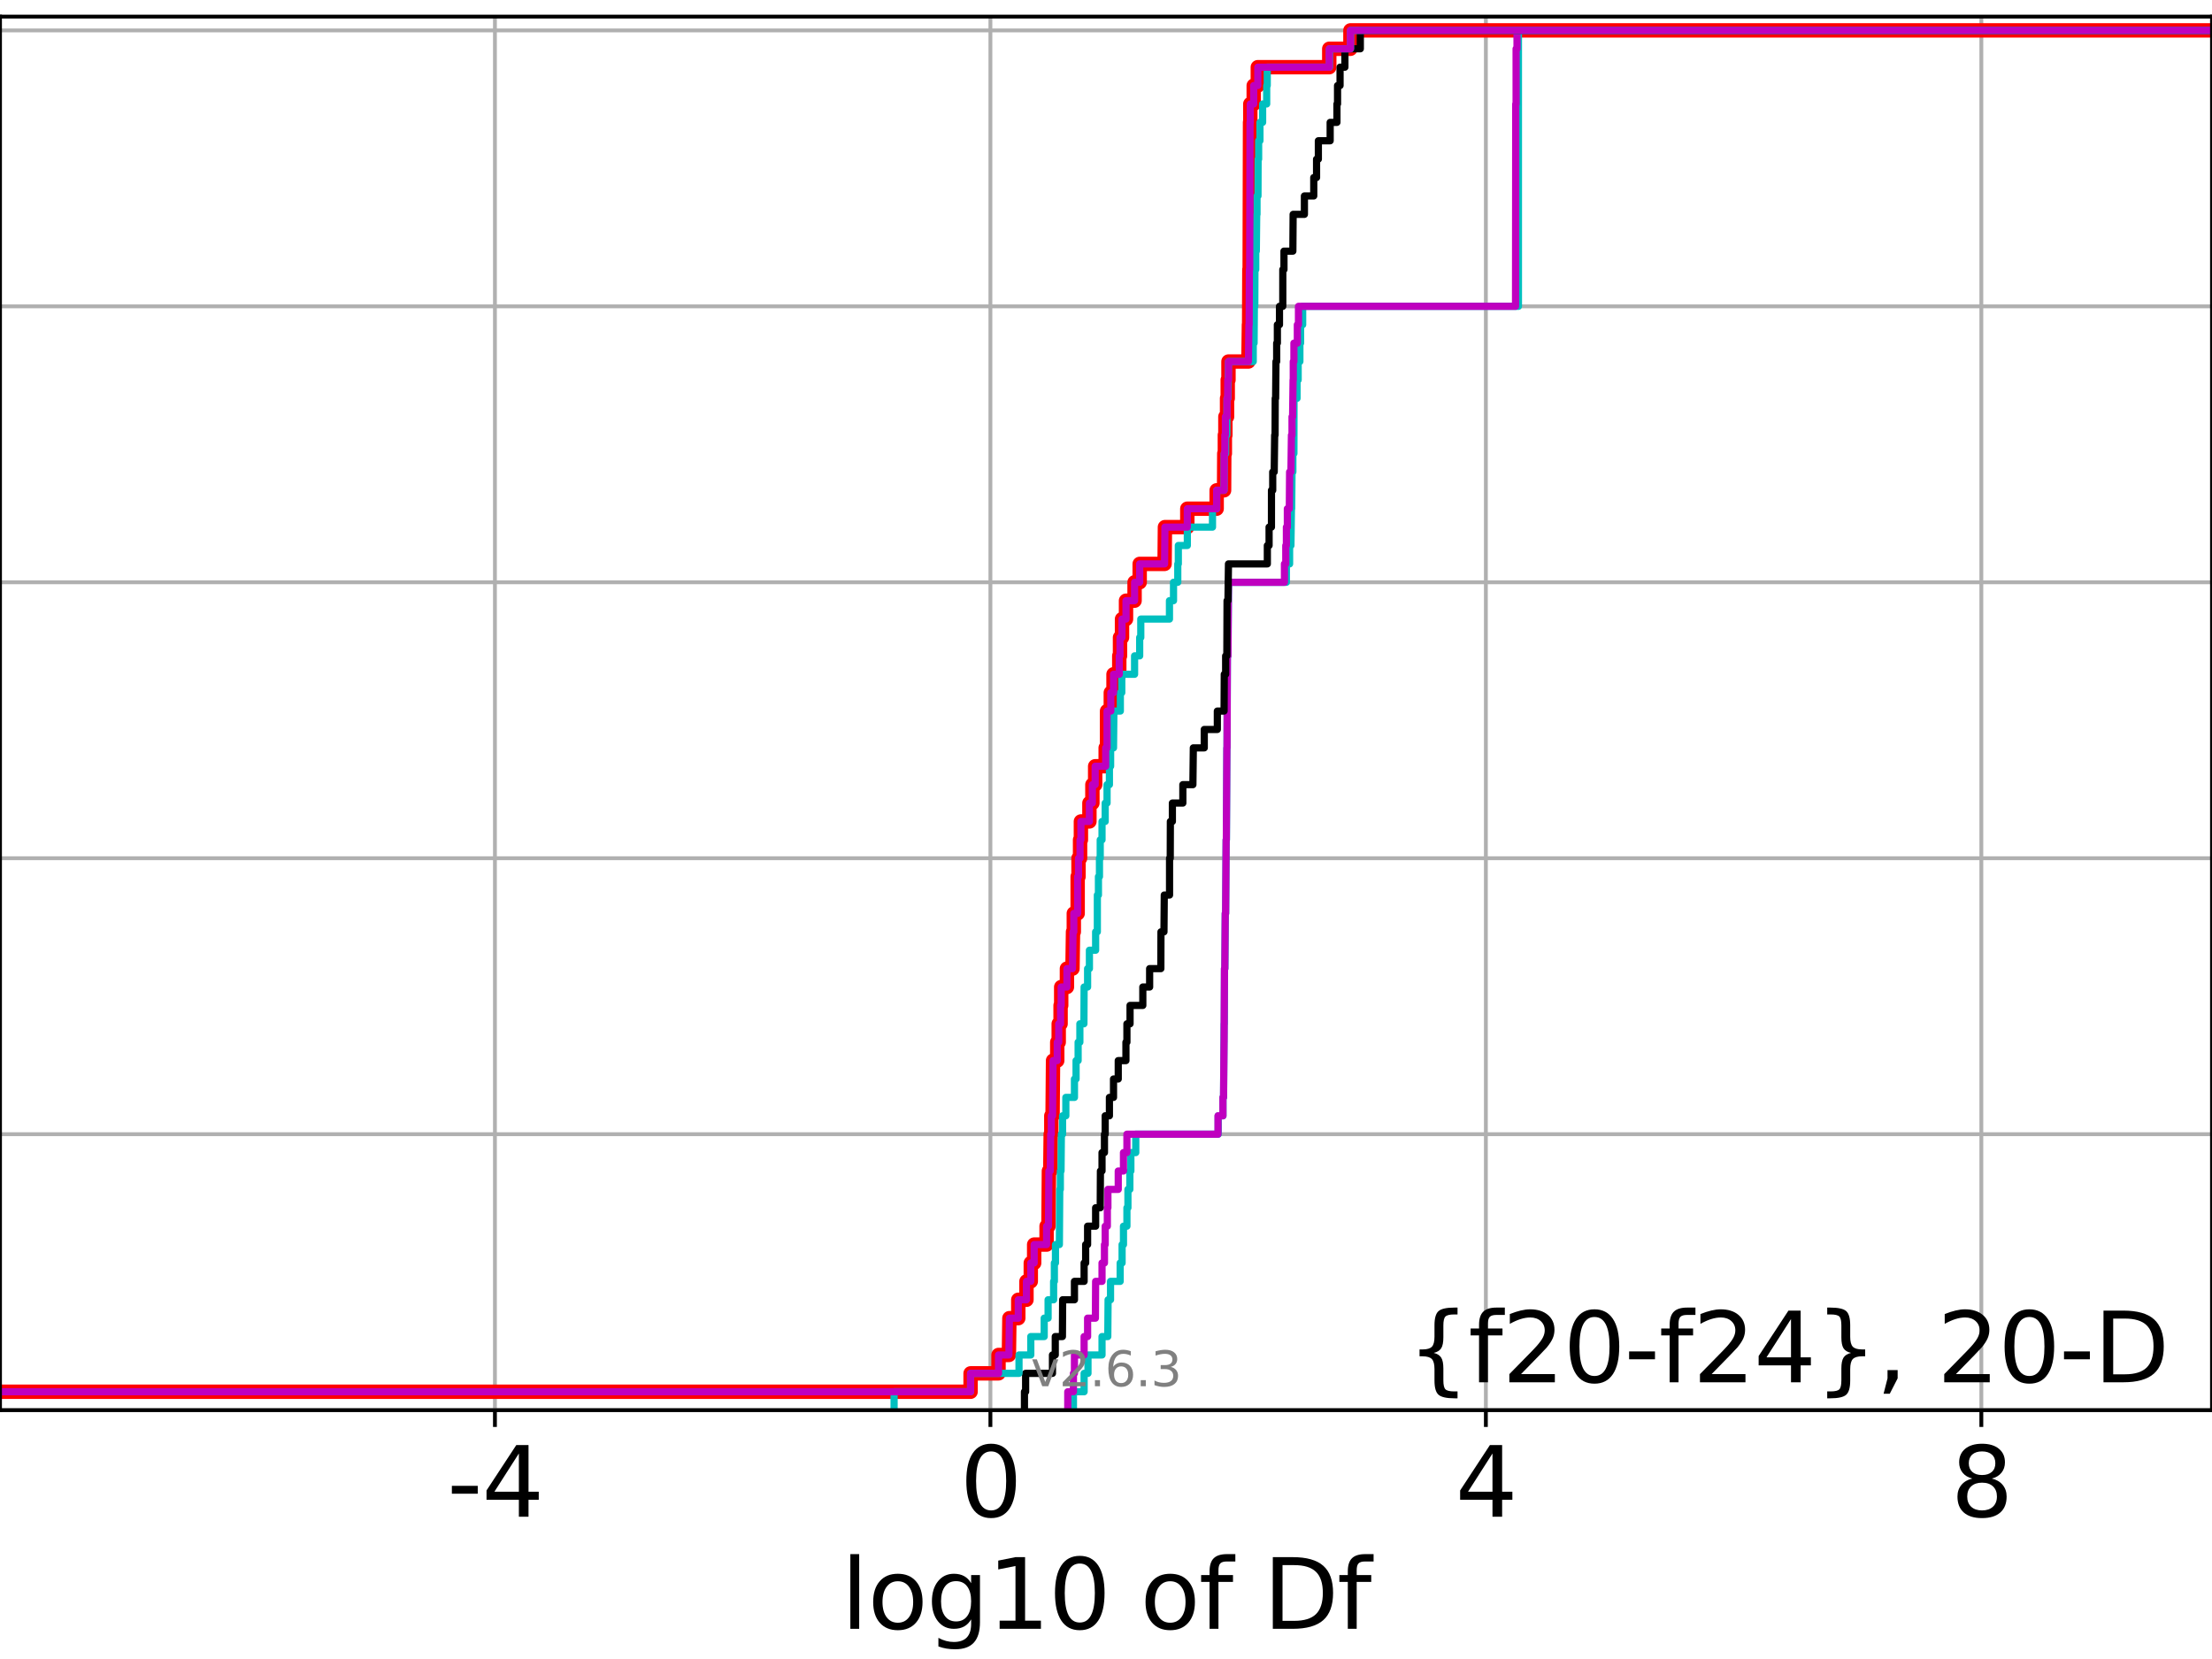 <?xml version="1.0" encoding="utf-8" standalone="no"?>
<!DOCTYPE svg PUBLIC "-//W3C//DTD SVG 1.1//EN"
  "http://www.w3.org/Graphics/SVG/1.1/DTD/svg11.dtd">
<svg xmlns:xlink="http://www.w3.org/1999/xlink" width="460.8pt" height="345.6pt" viewBox="0 0 460.8 345.6" xmlns="http://www.w3.org/2000/svg" version="1.1">
 <defs>
  <style type="text/css">*{stroke-linejoin: round; stroke-linecap: butt}</style>
 </defs>
 <g id="figure_1">
  <g id="patch_1">
   <path d="M 0 345.6 
L 460.8 345.6 
L 460.8 0 
L 0 0 
z
" style="fill: #ffffff"/>
  </g>
  <g id="axes_1">
   <g id="patch_2">
    <path d="M 0 293.76 
L 460.8 293.76 
L 460.8 3.456 
L 0 3.456 
z
" style="fill: #ffffff"/>
   </g>
   <g id="matplotlib.axis_1">
    <g id="xtick_1">
     <g id="line2d_1">
      <path d="M 103.104 293.76 
L 103.104 3.456 
" clip-path="url(#p371a16bd8d)" style="fill: none; stroke: #b0b0b0; stroke-width: 0.8; stroke-linecap: square"/>
     </g>
     <g id="line2d_2">
      <defs>
       <path id="m0552559e27" d="M 0 0 
L 0 3.5 
" style="stroke: #000000; stroke-width: 0.8"/>
      </defs>
      <g>
       <use xlink:href="#m0552559e27" x="103.104" y="293.76" style="stroke: #000000; stroke-width: 0.8"/>
      </g>
     </g>
     <g id="text_1">
      <!-- -4 -->
      <g transform="translate(93.133 315.957) scale(0.2 -0.2)">
       <defs>
        <path id="DejaVuSans-2d" d="M 313 2009 
L 1997 2009 
L 1997 1497 
L 313 1497 
L 313 2009 
z
" transform="scale(0.016)"/>
        <path id="DejaVuSans-34" d="M 2419 4116 
L 825 1625 
L 2419 1625 
L 2419 4116 
z
M 2253 4666 
L 3047 4666 
L 3047 1625 
L 3713 1625 
L 3713 1100 
L 3047 1100 
L 3047 0 
L 2419 0 
L 2419 1100 
L 313 1100 
L 313 1709 
L 2253 4666 
z
" transform="scale(0.016)"/>
       </defs>
       <use xlink:href="#DejaVuSans-2d"/>
       <use xlink:href="#DejaVuSans-34" x="36.084"/>
      </g>
     </g>
    </g>
    <g id="xtick_2">
     <g id="line2d_3">
      <path d="M 206.319 293.76 
L 206.319 3.456 
" clip-path="url(#p371a16bd8d)" style="fill: none; stroke: #b0b0b0; stroke-width: 0.8; stroke-linecap: square"/>
     </g>
     <g id="line2d_4">
      <g>
       <use xlink:href="#m0552559e27" x="206.319" y="293.76" style="stroke: #000000; stroke-width: 0.8"/>
      </g>
     </g>
     <g id="text_2">
      <!-- 0 -->
      <g transform="translate(199.956 315.957) scale(0.2 -0.2)">
       <defs>
        <path id="DejaVuSans-30" d="M 2034 4250 
Q 1547 4250 1301 3770 
Q 1056 3291 1056 2328 
Q 1056 1369 1301 889 
Q 1547 409 2034 409 
Q 2525 409 2770 889 
Q 3016 1369 3016 2328 
Q 3016 3291 2770 3770 
Q 2525 4250 2034 4250 
z
M 2034 4750 
Q 2819 4750 3233 4129 
Q 3647 3509 3647 2328 
Q 3647 1150 3233 529 
Q 2819 -91 2034 -91 
Q 1250 -91 836 529 
Q 422 1150 422 2328 
Q 422 3509 836 4129 
Q 1250 4750 2034 4750 
z
" transform="scale(0.016)"/>
       </defs>
       <use xlink:href="#DejaVuSans-30"/>
      </g>
     </g>
    </g>
    <g id="xtick_3">
     <g id="line2d_5">
      <path d="M 309.534 293.76 
L 309.534 3.456 
" clip-path="url(#p371a16bd8d)" style="fill: none; stroke: #b0b0b0; stroke-width: 0.8; stroke-linecap: square"/>
     </g>
     <g id="line2d_6">
      <g>
       <use xlink:href="#m0552559e27" x="309.534" y="293.76" style="stroke: #000000; stroke-width: 0.8"/>
      </g>
     </g>
     <g id="text_3">
      <!-- 4 -->
      <g transform="translate(303.171 315.957) scale(0.2 -0.2)">
       <use xlink:href="#DejaVuSans-34"/>
      </g>
     </g>
    </g>
    <g id="xtick_4">
     <g id="line2d_7">
      <path d="M 412.749 293.76 
L 412.749 3.456 
" clip-path="url(#p371a16bd8d)" style="fill: none; stroke: #b0b0b0; stroke-width: 0.8; stroke-linecap: square"/>
     </g>
     <g id="line2d_8">
      <g>
       <use xlink:href="#m0552559e27" x="412.749" y="293.76" style="stroke: #000000; stroke-width: 0.8"/>
      </g>
     </g>
     <g id="text_4">
      <!-- 8 -->
      <g transform="translate(406.387 315.957) scale(0.2 -0.2)">
       <defs>
        <path id="DejaVuSans-38" d="M 2034 2216 
Q 1584 2216 1326 1975 
Q 1069 1734 1069 1313 
Q 1069 891 1326 650 
Q 1584 409 2034 409 
Q 2484 409 2743 651 
Q 3003 894 3003 1313 
Q 3003 1734 2745 1975 
Q 2488 2216 2034 2216 
z
M 1403 2484 
Q 997 2584 770 2862 
Q 544 3141 544 3541 
Q 544 4100 942 4425 
Q 1341 4750 2034 4750 
Q 2731 4750 3128 4425 
Q 3525 4100 3525 3541 
Q 3525 3141 3298 2862 
Q 3072 2584 2669 2484 
Q 3125 2378 3379 2068 
Q 3634 1759 3634 1313 
Q 3634 634 3220 271 
Q 2806 -91 2034 -91 
Q 1263 -91 848 271 
Q 434 634 434 1313 
Q 434 1759 690 2068 
Q 947 2378 1403 2484 
z
M 1172 3481 
Q 1172 3119 1398 2916 
Q 1625 2713 2034 2713 
Q 2441 2713 2670 2916 
Q 2900 3119 2900 3481 
Q 2900 3844 2670 4047 
Q 2441 4250 2034 4250 
Q 1625 4250 1398 4047 
Q 1172 3844 1172 3481 
z
" transform="scale(0.016)"/>
       </defs>
       <use xlink:href="#DejaVuSans-38"/>
      </g>
     </g>
    </g>
    <g id="text_5">
     <!-- log10 of Df -->
     <g transform="translate(175.214 339.313) scale(0.2 -0.2)">
      <defs>
       <path id="DejaVuSans-6c" d="M 603 4863 
L 1178 4863 
L 1178 0 
L 603 0 
L 603 4863 
z
" transform="scale(0.016)"/>
       <path id="DejaVuSans-6f" d="M 1959 3097 
Q 1497 3097 1228 2736 
Q 959 2375 959 1747 
Q 959 1119 1226 758 
Q 1494 397 1959 397 
Q 2419 397 2687 759 
Q 2956 1122 2956 1747 
Q 2956 2369 2687 2733 
Q 2419 3097 1959 3097 
z
M 1959 3584 
Q 2709 3584 3137 3096 
Q 3566 2609 3566 1747 
Q 3566 888 3137 398 
Q 2709 -91 1959 -91 
Q 1206 -91 779 398 
Q 353 888 353 1747 
Q 353 2609 779 3096 
Q 1206 3584 1959 3584 
z
" transform="scale(0.016)"/>
       <path id="DejaVuSans-67" d="M 2906 1791 
Q 2906 2416 2648 2759 
Q 2391 3103 1925 3103 
Q 1463 3103 1205 2759 
Q 947 2416 947 1791 
Q 947 1169 1205 825 
Q 1463 481 1925 481 
Q 2391 481 2648 825 
Q 2906 1169 2906 1791 
z
M 3481 434 
Q 3481 -459 3084 -895 
Q 2688 -1331 1869 -1331 
Q 1566 -1331 1297 -1286 
Q 1028 -1241 775 -1147 
L 775 -588 
Q 1028 -725 1275 -790 
Q 1522 -856 1778 -856 
Q 2344 -856 2625 -561 
Q 2906 -266 2906 331 
L 2906 616 
Q 2728 306 2450 153 
Q 2172 0 1784 0 
Q 1141 0 747 490 
Q 353 981 353 1791 
Q 353 2603 747 3093 
Q 1141 3584 1784 3584 
Q 2172 3584 2450 3431 
Q 2728 3278 2906 2969 
L 2906 3500 
L 3481 3500 
L 3481 434 
z
" transform="scale(0.016)"/>
       <path id="DejaVuSans-31" d="M 794 531 
L 1825 531 
L 1825 4091 
L 703 3866 
L 703 4441 
L 1819 4666 
L 2450 4666 
L 2450 531 
L 3481 531 
L 3481 0 
L 794 0 
L 794 531 
z
" transform="scale(0.016)"/>
       <path id="DejaVuSans-20" transform="scale(0.016)"/>
       <path id="DejaVuSans-66" d="M 2375 4863 
L 2375 4384 
L 1825 4384 
Q 1516 4384 1395 4259 
Q 1275 4134 1275 3809 
L 1275 3500 
L 2222 3500 
L 2222 3053 
L 1275 3053 
L 1275 0 
L 697 0 
L 697 3053 
L 147 3053 
L 147 3500 
L 697 3500 
L 697 3744 
Q 697 4328 969 4595 
Q 1241 4863 1831 4863 
L 2375 4863 
z
" transform="scale(0.016)"/>
       <path id="DejaVuSans-44" d="M 1259 4147 
L 1259 519 
L 2022 519 
Q 2988 519 3436 956 
Q 3884 1394 3884 2338 
Q 3884 3275 3436 3711 
Q 2988 4147 2022 4147 
L 1259 4147 
z
M 628 4666 
L 1925 4666 
Q 3281 4666 3915 4102 
Q 4550 3538 4550 2338 
Q 4550 1131 3912 565 
Q 3275 0 1925 0 
L 628 0 
L 628 4666 
z
" transform="scale(0.016)"/>
      </defs>
      <use xlink:href="#DejaVuSans-6c"/>
      <use xlink:href="#DejaVuSans-6f" x="27.783"/>
      <use xlink:href="#DejaVuSans-67" x="88.965"/>
      <use xlink:href="#DejaVuSans-31" x="152.441"/>
      <use xlink:href="#DejaVuSans-30" x="216.064"/>
      <use xlink:href="#DejaVuSans-20" x="279.688"/>
      <use xlink:href="#DejaVuSans-6f" x="311.475"/>
      <use xlink:href="#DejaVuSans-66" x="372.656"/>
      <use xlink:href="#DejaVuSans-20" x="407.861"/>
      <use xlink:href="#DejaVuSans-44" x="439.648"/>
      <use xlink:href="#DejaVuSans-66" x="516.65"/>
     </g>
    </g>
   </g>
   <g id="matplotlib.axis_2">
    <g id="ytick_1">
     <g id="line2d_9">
      <path d="M 0 293.76 
L 460.8 293.76 
" clip-path="url(#p371a16bd8d)" style="fill: none; stroke: #b0b0b0; stroke-width: 0.8; stroke-linecap: square"/>
     </g>
     <g id="line2d_10">
      <defs>
       <path id="m2588b7507c" d="M 0 0 
L -3.5 0 
" style="stroke: #000000; stroke-width: 0.8"/>
      </defs>
      <g>
       <use xlink:href="#m2588b7507c" x="0" y="293.76" style="stroke: #000000; stroke-width: 0.8"/>
      </g>
     </g>
    </g>
    <g id="ytick_2">
     <g id="line2d_11">
      <path d="M 0 236.274 
L 460.8 236.274 
" clip-path="url(#p371a16bd8d)" style="fill: none; stroke: #b0b0b0; stroke-width: 0.8; stroke-linecap: square"/>
     </g>
     <g id="line2d_12">
      <g>
       <use xlink:href="#m2588b7507c" x="0" y="236.274" style="stroke: #000000; stroke-width: 0.8"/>
      </g>
     </g>
    </g>
    <g id="ytick_3">
     <g id="line2d_13">
      <path d="M 0 178.788 
L 460.8 178.788 
" clip-path="url(#p371a16bd8d)" style="fill: none; stroke: #b0b0b0; stroke-width: 0.8; stroke-linecap: square"/>
     </g>
     <g id="line2d_14">
      <g>
       <use xlink:href="#m2588b7507c" x="0" y="178.788" style="stroke: #000000; stroke-width: 0.8"/>
      </g>
     </g>
    </g>
    <g id="ytick_4">
     <g id="line2d_15">
      <path d="M 0 121.302 
L 460.8 121.302 
" clip-path="url(#p371a16bd8d)" style="fill: none; stroke: #b0b0b0; stroke-width: 0.8; stroke-linecap: square"/>
     </g>
     <g id="line2d_16">
      <g>
       <use xlink:href="#m2588b7507c" x="0" y="121.302" style="stroke: #000000; stroke-width: 0.8"/>
      </g>
     </g>
    </g>
    <g id="ytick_5">
     <g id="line2d_17">
      <path d="M 0 63.816 
L 460.8 63.816 
" clip-path="url(#p371a16bd8d)" style="fill: none; stroke: #b0b0b0; stroke-width: 0.8; stroke-linecap: square"/>
     </g>
     <g id="line2d_18">
      <g>
       <use xlink:href="#m2588b7507c" x="0" y="63.816" style="stroke: #000000; stroke-width: 0.8"/>
      </g>
     </g>
    </g>
    <g id="ytick_6">
     <g id="line2d_19">
      <path d="M 0 6.33 
L 460.8 6.33 
" clip-path="url(#p371a16bd8d)" style="fill: none; stroke: #b0b0b0; stroke-width: 0.8; stroke-linecap: square"/>
     </g>
     <g id="line2d_20">
      <g>
       <use xlink:href="#m2588b7507c" x="0" y="6.33" style="stroke: #000000; stroke-width: 0.8"/>
      </g>
     </g>
    </g>
   </g>
   <g id="line2d_21">
    <path d="M -1 289.928 
L 202.191 289.928 
L 202.191 286.095 
L 208.01 286.095 
L 208.01 282.263 
L 210.172 282.263 
L 210.276 274.598 
L 212.126 274.598 
L 212.126 270.766 
L 213.831 270.766 
L 213.831 266.933 
L 214.732 266.933 
L 214.732 263.101 
L 215.435 263.101 
L 215.435 259.268 
L 218.021 259.268 
L 218.021 255.436 
L 218.413 255.436 
L 218.505 243.939 
L 218.793 243.939 
L 218.879 236.274 
L 219.006 236.274 
L 219.006 232.442 
L 219.268 232.442 
L 219.369 220.944 
L 220.242 220.944 
L 220.242 217.112 
L 220.549 217.112 
L 220.549 213.28 
L 220.938 213.28 
L 220.938 209.447 
L 221.068 209.447 
L 221.068 205.615 
L 222.261 205.615 
L 222.261 201.782 
L 223.417 201.782 
L 223.528 194.118 
L 223.694 194.118 
L 223.694 190.285 
L 224.495 190.285 
L 224.495 182.621 
L 224.674 182.621 
L 224.674 178.788 
L 224.998 178.788 
L 224.998 174.956 
L 225.173 174.956 
L 225.173 171.123 
L 226.945 171.123 
L 226.945 167.291 
L 227.565 167.291 
L 227.565 163.459 
L 228.143 163.459 
L 228.143 159.626 
L 230.331 159.626 
L 230.331 155.794 
L 230.617 155.794 
L 230.617 148.129 
L 231.401 148.129 
L 231.401 144.297 
L 231.966 144.297 
L 231.966 140.464 
L 233.165 140.464 
L 233.165 136.632 
L 233.318 136.632 
L 233.318 132.799 
L 233.736 132.799 
L 233.736 128.967 
L 234.569 128.967 
L 234.569 125.135 
L 236.352 125.135 
L 236.352 121.302 
L 237.417 121.302 
L 237.417 117.47 
L 242.603 117.47 
L 242.677 109.805 
L 247.337 109.805 
L 247.337 105.973 
L 253.452 105.973 
L 253.452 102.14 
L 254.998 102.14 
L 255.039 94.475 
L 255.159 94.475 
L 255.159 90.643 
L 255.271 90.643 
L 255.271 86.811 
L 255.618 86.811 
L 255.618 82.978 
L 255.758 82.978 
L 255.758 79.146 
L 255.914 79.146 
L 255.914 75.313 
L 260.07 75.313 
L 260.171 67.649 
L 260.215 67.649 
L 260.267 56.151 
L 260.329 56.151 
L 260.405 25.492 
L 260.461 25.492 
L 260.461 21.66 
L 261.172 21.66 
L 261.172 17.827 
L 262.026 17.827 
L 262.026 13.995 
L 276.909 13.995 
L 276.909 10.163 
L 281.319 10.163 
L 281.319 6.33 
L 281.319 6.33 
L 460.8 6.33 
L 460.8 6.33 
" clip-path="url(#p371a16bd8d)" style="fill: none; stroke: #ff0000; stroke-width: 3; stroke-linecap: square"/>
   </g>
   <g id="line2d_22">
    <path d="M 223.615 293.76 
L 223.615 289.928 
L 225.841 289.928 
L 225.841 286.095 
L 226.647 286.095 
L 226.647 282.263 
L 229.572 282.263 
L 229.572 278.43 
L 230.772 278.43 
L 230.835 270.766 
L 231.345 270.766 
L 231.345 266.933 
L 233.352 266.933 
L 233.352 263.101 
L 233.752 263.101 
L 233.752 259.268 
L 234.041 259.268 
L 234.041 255.436 
L 234.758 255.436 
L 234.758 251.604 
L 234.969 251.604 
L 234.969 247.771 
L 235.37 247.771 
L 235.37 243.939 
L 235.581 243.939 
L 235.581 240.106 
L 236.603 240.106 
L 236.603 236.274 
L 253.788 236.274 
L 253.788 232.442 
L 254.764 232.442 
L 254.764 228.609 
L 254.894 228.609 
L 255.004 213.28 
L 255.046 213.28 
L 255.083 201.782 
L 255.164 201.782 
L 255.243 190.285 
L 255.326 190.285 
L 255.428 174.956 
L 255.482 174.956 
L 255.583 155.794 
L 255.614 155.794 
L 255.685 136.632 
L 255.804 136.632 
L 255.914 121.302 
L 267.981 121.302 
L 267.981 117.47 
L 268.648 117.47 
L 268.648 113.637 
L 268.923 113.637 
L 269.029 105.973 
L 269.079 105.973 
L 269.152 98.308 
L 269.328 98.308 
L 269.328 94.475 
L 269.545 94.475 
L 269.57 82.978 
L 270.198 82.978 
L 270.198 79.146 
L 270.431 79.146 
L 270.431 75.313 
L 270.789 75.313 
L 270.789 71.481 
L 270.937 71.481 
L 270.937 67.649 
L 271.368 67.649 
L 271.368 63.816 
L 316.318 63.816 
L 316.318 6.33 
L 316.318 6.33 
L 460.8 6.33 
L 460.8 6.33 
" clip-path="url(#p371a16bd8d)" style="fill: none; stroke: #00bfbf; stroke-width: 1.5; stroke-linecap: square"/>
   </g>
   <g id="line2d_23">
    <path d="M 222.436 293.76 
L 222.436 289.928 
L 223.615 289.928 
L 223.615 286.095 
L 223.828 286.095 
L 223.828 282.263 
L 225.841 282.263 
L 225.841 278.43 
L 226.567 278.43 
L 226.567 274.598 
L 228.192 274.598 
L 228.239 266.933 
L 229.572 266.933 
L 229.572 263.101 
L 230.079 263.101 
L 230.079 259.268 
L 230.232 259.268 
L 230.232 255.436 
L 230.679 255.436 
L 230.679 251.604 
L 230.796 251.604 
L 230.796 247.771 
L 232.952 247.771 
L 232.952 243.939 
L 234.041 243.939 
L 234.041 240.106 
L 234.758 240.106 
L 234.758 236.274 
L 253.732 236.274 
L 253.732 232.442 
L 254.761 232.442 
L 254.761 228.609 
L 254.885 228.609 
L 254.992 217.112 
L 254.998 217.112 
L 255.083 201.782 
L 255.15 201.782 
L 255.243 190.285 
L 255.319 190.285 
L 255.428 174.956 
L 255.471 174.956 
L 255.581 155.794 
L 255.611 155.794 
L 255.685 136.632 
L 255.804 136.632 
L 255.914 121.302 
L 267.573 121.302 
L 267.573 117.47 
L 267.851 117.47 
L 267.851 113.637 
L 267.981 113.637 
L 267.981 109.805 
L 268.179 109.805 
L 268.179 105.973 
L 268.588 105.973 
L 268.648 98.308 
L 268.923 98.308 
L 269.029 90.643 
L 269.152 90.643 
L 269.152 86.811 
L 269.272 86.811 
L 269.37 79.146 
L 269.412 79.146 
L 269.412 75.313 
L 269.545 75.313 
L 269.545 71.481 
L 270.258 71.481 
L 270.258 67.649 
L 270.495 67.649 
L 270.495 63.816 
L 315.712 63.816 
L 315.754 21.66 
L 315.831 21.66 
L 315.831 10.163 
L 316.022 10.163 
L 316.022 6.33 
L 316.022 6.33 
L 460.8 6.33 
L 460.8 6.33 
" clip-path="url(#p371a16bd8d)" style="fill: none; stroke: #bf00bf; stroke-width: 1.5; stroke-linecap: square"/>
   </g>
   <g id="line2d_24">
    <path d="M 213.412 293.76 
L 213.412 289.928 
L 213.657 289.928 
L 213.657 286.095 
L 219.248 286.095 
L 219.248 282.263 
L 219.832 282.263 
L 219.832 278.43 
L 221.321 278.43 
L 221.37 270.766 
L 223.828 270.766 
L 223.828 266.933 
L 225.841 266.933 
L 225.841 263.101 
L 226.163 263.101 
L 226.163 259.268 
L 226.567 259.268 
L 226.567 255.436 
L 228.239 255.436 
L 228.239 251.604 
L 229.197 251.604 
L 229.238 243.939 
L 229.572 243.939 
L 229.572 240.106 
L 230.079 240.106 
L 230.079 236.274 
L 230.232 236.274 
L 230.232 232.442 
L 231.111 232.442 
L 231.111 228.609 
L 231.966 228.609 
L 231.966 224.777 
L 232.952 224.777 
L 232.952 220.944 
L 234.552 220.944 
L 234.552 217.112 
L 234.758 217.112 
L 234.758 213.28 
L 235.41 213.28 
L 235.41 209.447 
L 238.069 209.447 
L 238.069 205.615 
L 239.489 205.615 
L 239.489 201.782 
L 241.827 201.782 
L 241.85 194.118 
L 242.476 194.118 
L 242.539 186.453 
L 243.638 186.453 
L 243.639 178.788 
L 243.783 178.788 
L 243.809 171.123 
L 244.228 171.123 
L 244.228 167.291 
L 246.408 167.291 
L 246.408 163.459 
L 248.502 163.459 
L 248.593 155.794 
L 250.87 155.794 
L 250.87 151.961 
L 253.594 151.961 
L 253.594 148.129 
L 254.998 148.129 
L 255.039 140.464 
L 255.325 140.464 
L 255.325 136.632 
L 255.575 136.632 
L 255.618 125.135 
L 255.809 125.135 
L 255.914 117.47 
L 264.011 117.47 
L 264.011 113.637 
L 264.373 113.637 
L 264.373 109.805 
L 264.866 109.805 
L 264.872 102.14 
L 265.131 102.14 
L 265.131 98.308 
L 265.442 98.308 
L 265.536 90.643 
L 265.622 90.643 
L 265.652 82.978 
L 265.737 82.978 
L 265.808 75.313 
L 265.955 75.313 
L 265.955 71.481 
L 266.1 71.481 
L 266.1 67.649 
L 266.539 67.649 
L 266.539 63.816 
L 267.226 63.816 
L 267.23 56.151 
L 267.476 56.151 
L 267.476 52.319 
L 269.326 52.319 
L 269.384 44.654 
L 271.732 44.654 
L 271.732 40.822 
L 273.679 40.822 
L 273.679 36.989 
L 274.264 36.989 
L 274.264 33.157 
L 274.639 33.157 
L 274.639 29.325 
L 277.097 29.325 
L 277.097 25.492 
L 278.509 25.492 
L 278.509 21.66 
L 278.635 21.66 
L 278.635 17.827 
L 279.158 17.827 
L 279.158 13.995 
L 280.168 13.995 
L 280.168 10.163 
L 283.379 10.163 
L 283.379 6.33 
L 283.379 6.33 
L 460.8 6.33 
L 460.8 6.33 
" clip-path="url(#p371a16bd8d)" style="fill: none; stroke: #000000; stroke-width: 1.5; stroke-linecap: square"/>
   </g>
   <g id="line2d_25">
    <path d="M 186.256 293.76 
L 186.256 289.928 
L 202.194 289.928 
L 202.194 286.095 
L 212.277 286.095 
L 212.277 282.263 
L 214.733 282.263 
L 214.733 278.43 
L 217.526 278.43 
L 217.526 274.598 
L 218.338 274.598 
L 218.338 270.766 
L 219.488 270.766 
L 219.488 266.933 
L 219.645 266.933 
L 219.645 263.101 
L 219.873 263.101 
L 219.873 259.268 
L 220.688 259.268 
L 220.764 247.771 
L 220.887 247.771 
L 220.887 243.939 
L 221.032 243.939 
L 221.101 236.274 
L 221.353 236.274 
L 221.353 232.442 
L 222.034 232.442 
L 222.034 228.609 
L 223.828 228.609 
L 223.828 224.777 
L 224.165 224.777 
L 224.165 220.944 
L 224.594 220.944 
L 224.594 217.112 
L 224.957 217.112 
L 224.957 213.28 
L 225.801 213.28 
L 225.841 205.615 
L 226.567 205.615 
L 226.567 201.782 
L 226.945 201.782 
L 226.945 197.95 
L 228.239 197.95 
L 228.239 194.118 
L 228.597 194.118 
L 228.6 186.453 
L 228.826 186.453 
L 228.826 182.621 
L 229.038 182.621 
L 229.038 178.788 
L 229.197 178.788 
L 229.197 174.956 
L 229.572 174.956 
L 229.572 171.123 
L 230.232 171.123 
L 230.232 167.291 
L 230.62 167.291 
L 230.62 163.459 
L 231.111 163.459 
L 231.111 159.626 
L 231.362 159.626 
L 231.362 155.794 
L 231.966 155.794 
L 232.045 148.129 
L 233.387 148.129 
L 233.387 144.297 
L 233.686 144.297 
L 233.686 140.464 
L 236.353 140.464 
L 236.353 136.632 
L 237.417 136.632 
L 237.417 132.799 
L 237.646 132.799 
L 237.646 128.967 
L 243.621 128.967 
L 243.621 125.135 
L 244.465 125.135 
L 244.465 121.302 
L 245.352 121.302 
L 245.352 117.47 
L 245.468 117.47 
L 245.468 113.637 
L 247.343 113.637 
L 247.343 109.805 
L 252.584 109.805 
L 252.584 105.973 
L 253.452 105.973 
L 253.452 102.14 
L 254.998 102.14 
L 255.039 94.475 
L 255.325 94.475 
L 255.325 90.643 
L 255.575 90.643 
L 255.618 82.978 
L 255.809 82.978 
L 255.914 75.313 
L 261.071 75.313 
L 261.071 71.481 
L 261.247 71.481 
L 261.309 63.816 
L 261.396 63.816 
L 261.426 56.151 
L 261.594 56.151 
L 261.594 52.319 
L 261.715 52.319 
L 261.796 44.654 
L 261.858 44.654 
L 261.858 40.822 
L 262.062 40.822 
L 262.087 33.157 
L 262.197 33.157 
L 262.197 29.325 
L 262.469 29.325 
L 262.469 25.492 
L 263.028 25.492 
L 263.028 21.66 
L 263.874 21.66 
L 263.874 17.827 
L 263.988 17.827 
L 263.988 13.995 
L 276.959 13.995 
L 276.959 10.163 
L 281.343 10.163 
L 281.343 6.33 
L 281.343 6.33 
L 460.8 6.33 
L 460.8 6.33 
" clip-path="url(#p371a16bd8d)" style="fill: none; stroke: #00bfbf; stroke-width: 1.5; stroke-linecap: square"/>
   </g>
   <g id="line2d_26">
    <path d="M -1 289.928 
L 202.191 289.928 
L 202.191 286.095 
L 208.01 286.095 
L 208.01 282.263 
L 210.172 282.263 
L 210.276 274.598 
L 212.126 274.598 
L 212.126 270.766 
L 213.831 270.766 
L 213.831 266.933 
L 214.732 266.933 
L 214.732 263.101 
L 215.435 263.101 
L 215.435 259.268 
L 218.021 259.268 
L 218.021 255.436 
L 218.413 255.436 
L 218.505 243.939 
L 218.793 243.939 
L 218.88 236.274 
L 219.008 236.274 
L 219.008 232.442 
L 219.268 232.442 
L 219.369 220.944 
L 220.242 220.944 
L 220.242 217.112 
L 220.549 217.112 
L 220.549 213.28 
L 220.938 213.28 
L 220.938 209.447 
L 221.068 209.447 
L 221.068 205.615 
L 222.261 205.615 
L 222.261 201.782 
L 223.417 201.782 
L 223.528 194.118 
L 223.694 194.118 
L 223.694 190.285 
L 224.495 190.285 
L 224.495 182.621 
L 224.674 182.621 
L 224.674 178.788 
L 224.998 178.788 
L 224.998 174.956 
L 225.173 174.956 
L 225.173 171.123 
L 226.945 171.123 
L 226.945 167.291 
L 227.565 167.291 
L 227.565 163.459 
L 228.143 163.459 
L 228.143 159.626 
L 230.331 159.626 
L 230.331 155.794 
L 230.617 155.794 
L 230.617 148.129 
L 231.401 148.129 
L 231.401 144.297 
L 231.966 144.297 
L 231.966 140.464 
L 233.165 140.464 
L 233.165 136.632 
L 233.318 136.632 
L 233.318 132.799 
L 233.736 132.799 
L 233.736 128.967 
L 234.569 128.967 
L 234.569 125.135 
L 236.352 125.135 
L 236.352 121.302 
L 237.417 121.302 
L 237.417 117.47 
L 242.603 117.47 
L 242.677 109.805 
L 247.337 109.805 
L 247.337 105.973 
L 253.452 105.973 
L 253.452 102.14 
L 254.998 102.14 
L 255.039 94.475 
L 255.159 94.475 
L 255.159 90.643 
L 255.271 90.643 
L 255.271 86.811 
L 255.618 86.811 
L 255.618 82.978 
L 255.758 82.978 
L 255.758 79.146 
L 255.914 79.146 
L 255.914 75.313 
L 260.07 75.313 
L 260.171 67.649 
L 260.215 67.649 
L 260.267 56.151 
L 260.329 56.151 
L 260.405 25.492 
L 260.461 25.492 
L 260.461 21.66 
L 261.172 21.66 
L 261.172 17.827 
L 262.026 17.827 
L 262.026 13.995 
L 276.909 13.995 
L 276.909 10.163 
L 281.319 10.163 
L 281.319 6.33 
L 281.319 6.33 
L 460.8 6.33 
L 460.8 6.33 
" clip-path="url(#p371a16bd8d)" style="fill: none; stroke: #bf00bf; stroke-width: 1.5; stroke-linecap: square"/>
   </g>
   <g id="patch_3">
    <path d="M 0 293.76 
L 0 3.456 
" style="fill: none; stroke: #000000; stroke-width: 0.8; stroke-linejoin: miter; stroke-linecap: square"/>
   </g>
   <g id="patch_4">
    <path d="M 460.8 293.76 
L 460.8 3.456 
" style="fill: none; stroke: #000000; stroke-width: 0.8; stroke-linejoin: miter; stroke-linecap: square"/>
   </g>
   <g id="patch_5">
    <path d="M 0 293.76 
L 460.8 293.76 
" style="fill: none; stroke: #000000; stroke-width: 0.8; stroke-linejoin: miter; stroke-linecap: square"/>
   </g>
   <g id="patch_6">
    <path d="M 0 3.456 
L 460.8 3.456 
" style="fill: none; stroke: #000000; stroke-width: 0.8; stroke-linejoin: miter; stroke-linecap: square"/>
   </g>
   <g id="text_6">
    <!-- {f20-f24}, 20-D -->
    <g transform="translate(293.159 287.954) scale(0.2 -0.2)">
     <defs>
      <path id="DejaVuSans-7b" d="M 3272 -594 
L 3272 -1044 
L 3078 -1044 
Q 2300 -1044 2036 -812 
Q 1772 -581 1772 109 
L 1772 856 
Q 1772 1328 1603 1509 
Q 1434 1691 991 1691 
L 800 1691 
L 800 2138 
L 991 2138 
Q 1438 2138 1605 2317 
Q 1772 2497 1772 2963 
L 1772 3713 
Q 1772 4403 2036 4633 
Q 2300 4863 3078 4863 
L 3272 4863 
L 3272 4416 
L 3059 4416 
Q 2619 4416 2484 4278 
Q 2350 4141 2350 3700 
L 2350 2925 
Q 2350 2434 2208 2212 
Q 2066 1991 1722 1913 
Q 2069 1828 2209 1606 
Q 2350 1384 2350 897 
L 2350 122 
Q 2350 -319 2484 -456 
Q 2619 -594 3059 -594 
L 3272 -594 
z
" transform="scale(0.016)"/>
      <path id="DejaVuSans-32" d="M 1228 531 
L 3431 531 
L 3431 0 
L 469 0 
L 469 531 
Q 828 903 1448 1529 
Q 2069 2156 2228 2338 
Q 2531 2678 2651 2914 
Q 2772 3150 2772 3378 
Q 2772 3750 2511 3984 
Q 2250 4219 1831 4219 
Q 1534 4219 1204 4116 
Q 875 4013 500 3803 
L 500 4441 
Q 881 4594 1212 4672 
Q 1544 4750 1819 4750 
Q 2544 4750 2975 4387 
Q 3406 4025 3406 3419 
Q 3406 3131 3298 2873 
Q 3191 2616 2906 2266 
Q 2828 2175 2409 1742 
Q 1991 1309 1228 531 
z
" transform="scale(0.016)"/>
      <path id="DejaVuSans-7d" d="M 800 -594 
L 1019 -594 
Q 1456 -594 1589 -459 
Q 1722 -325 1722 122 
L 1722 897 
Q 1722 1384 1862 1606 
Q 2003 1828 2350 1913 
Q 2003 1991 1862 2212 
Q 1722 2434 1722 2925 
L 1722 3700 
Q 1722 4144 1589 4280 
Q 1456 4416 1019 4416 
L 800 4416 
L 800 4863 
L 997 4863 
Q 1775 4863 2036 4633 
Q 2297 4403 2297 3713 
L 2297 2963 
Q 2297 2497 2465 2317 
Q 2634 2138 3078 2138 
L 3272 2138 
L 3272 1691 
L 3078 1691 
Q 2634 1691 2465 1509 
Q 2297 1328 2297 856 
L 2297 109 
Q 2297 -581 2036 -812 
Q 1775 -1044 997 -1044 
L 800 -1044 
L 800 -594 
z
" transform="scale(0.016)"/>
      <path id="DejaVuSans-2c" d="M 750 794 
L 1409 794 
L 1409 256 
L 897 -744 
L 494 -744 
L 750 256 
L 750 794 
z
" transform="scale(0.016)"/>
     </defs>
     <use xlink:href="#DejaVuSans-7b"/>
     <use xlink:href="#DejaVuSans-66" x="63.623"/>
     <use xlink:href="#DejaVuSans-32" x="98.828"/>
     <use xlink:href="#DejaVuSans-30" x="162.451"/>
     <use xlink:href="#DejaVuSans-2d" x="226.074"/>
     <use xlink:href="#DejaVuSans-66" x="262.158"/>
     <use xlink:href="#DejaVuSans-32" x="297.363"/>
     <use xlink:href="#DejaVuSans-34" x="360.986"/>
     <use xlink:href="#DejaVuSans-7d" x="424.609"/>
     <use xlink:href="#DejaVuSans-2c" x="488.232"/>
     <use xlink:href="#DejaVuSans-20" x="520.02"/>
     <use xlink:href="#DejaVuSans-32" x="551.807"/>
     <use xlink:href="#DejaVuSans-30" x="615.43"/>
     <use xlink:href="#DejaVuSans-2d" x="679.053"/>
     <use xlink:href="#DejaVuSans-44" x="715.137"/>
    </g>
   </g>
   <g id="text_7">
    <!-- v2.6.3 -->
    <g style="fill: #808080" transform="translate(214.719 288.777) scale(0.1 -0.1)">
     <defs>
      <path id="DejaVuSans-76" d="M 191 3500 
L 800 3500 
L 1894 563 
L 2988 3500 
L 3597 3500 
L 2284 0 
L 1503 0 
L 191 3500 
z
" transform="scale(0.016)"/>
      <path id="DejaVuSans-2e" d="M 684 794 
L 1344 794 
L 1344 0 
L 684 0 
L 684 794 
z
" transform="scale(0.016)"/>
      <path id="DejaVuSans-36" d="M 2113 2584 
Q 1688 2584 1439 2293 
Q 1191 2003 1191 1497 
Q 1191 994 1439 701 
Q 1688 409 2113 409 
Q 2538 409 2786 701 
Q 3034 994 3034 1497 
Q 3034 2003 2786 2293 
Q 2538 2584 2113 2584 
z
M 3366 4563 
L 3366 3988 
Q 3128 4100 2886 4159 
Q 2644 4219 2406 4219 
Q 1781 4219 1451 3797 
Q 1122 3375 1075 2522 
Q 1259 2794 1537 2939 
Q 1816 3084 2150 3084 
Q 2853 3084 3261 2657 
Q 3669 2231 3669 1497 
Q 3669 778 3244 343 
Q 2819 -91 2113 -91 
Q 1303 -91 875 529 
Q 447 1150 447 2328 
Q 447 3434 972 4092 
Q 1497 4750 2381 4750 
Q 2619 4750 2861 4703 
Q 3103 4656 3366 4563 
z
" transform="scale(0.016)"/>
      <path id="DejaVuSans-33" d="M 2597 2516 
Q 3050 2419 3304 2112 
Q 3559 1806 3559 1356 
Q 3559 666 3084 287 
Q 2609 -91 1734 -91 
Q 1441 -91 1130 -33 
Q 819 25 488 141 
L 488 750 
Q 750 597 1062 519 
Q 1375 441 1716 441 
Q 2309 441 2620 675 
Q 2931 909 2931 1356 
Q 2931 1769 2642 2001 
Q 2353 2234 1838 2234 
L 1294 2234 
L 1294 2753 
L 1863 2753 
Q 2328 2753 2575 2939 
Q 2822 3125 2822 3475 
Q 2822 3834 2567 4026 
Q 2313 4219 1838 4219 
Q 1578 4219 1281 4162 
Q 984 4106 628 3988 
L 628 4550 
Q 988 4650 1302 4700 
Q 1616 4750 1894 4750 
Q 2613 4750 3031 4423 
Q 3450 4097 3450 3541 
Q 3450 3153 3228 2886 
Q 3006 2619 2597 2516 
z
" transform="scale(0.016)"/>
     </defs>
     <use xlink:href="#DejaVuSans-76"/>
     <use xlink:href="#DejaVuSans-32" x="59.18"/>
     <use xlink:href="#DejaVuSans-2e" x="122.803"/>
     <use xlink:href="#DejaVuSans-36" x="154.59"/>
     <use xlink:href="#DejaVuSans-2e" x="218.213"/>
     <use xlink:href="#DejaVuSans-33" x="250"/>
    </g>
   </g>
  </g>
 </g>
 <defs>
  <clipPath id="p371a16bd8d">
   <rect x="0" y="3.456" width="460.8" height="290.304"/>
  </clipPath>
 </defs>
</svg>
